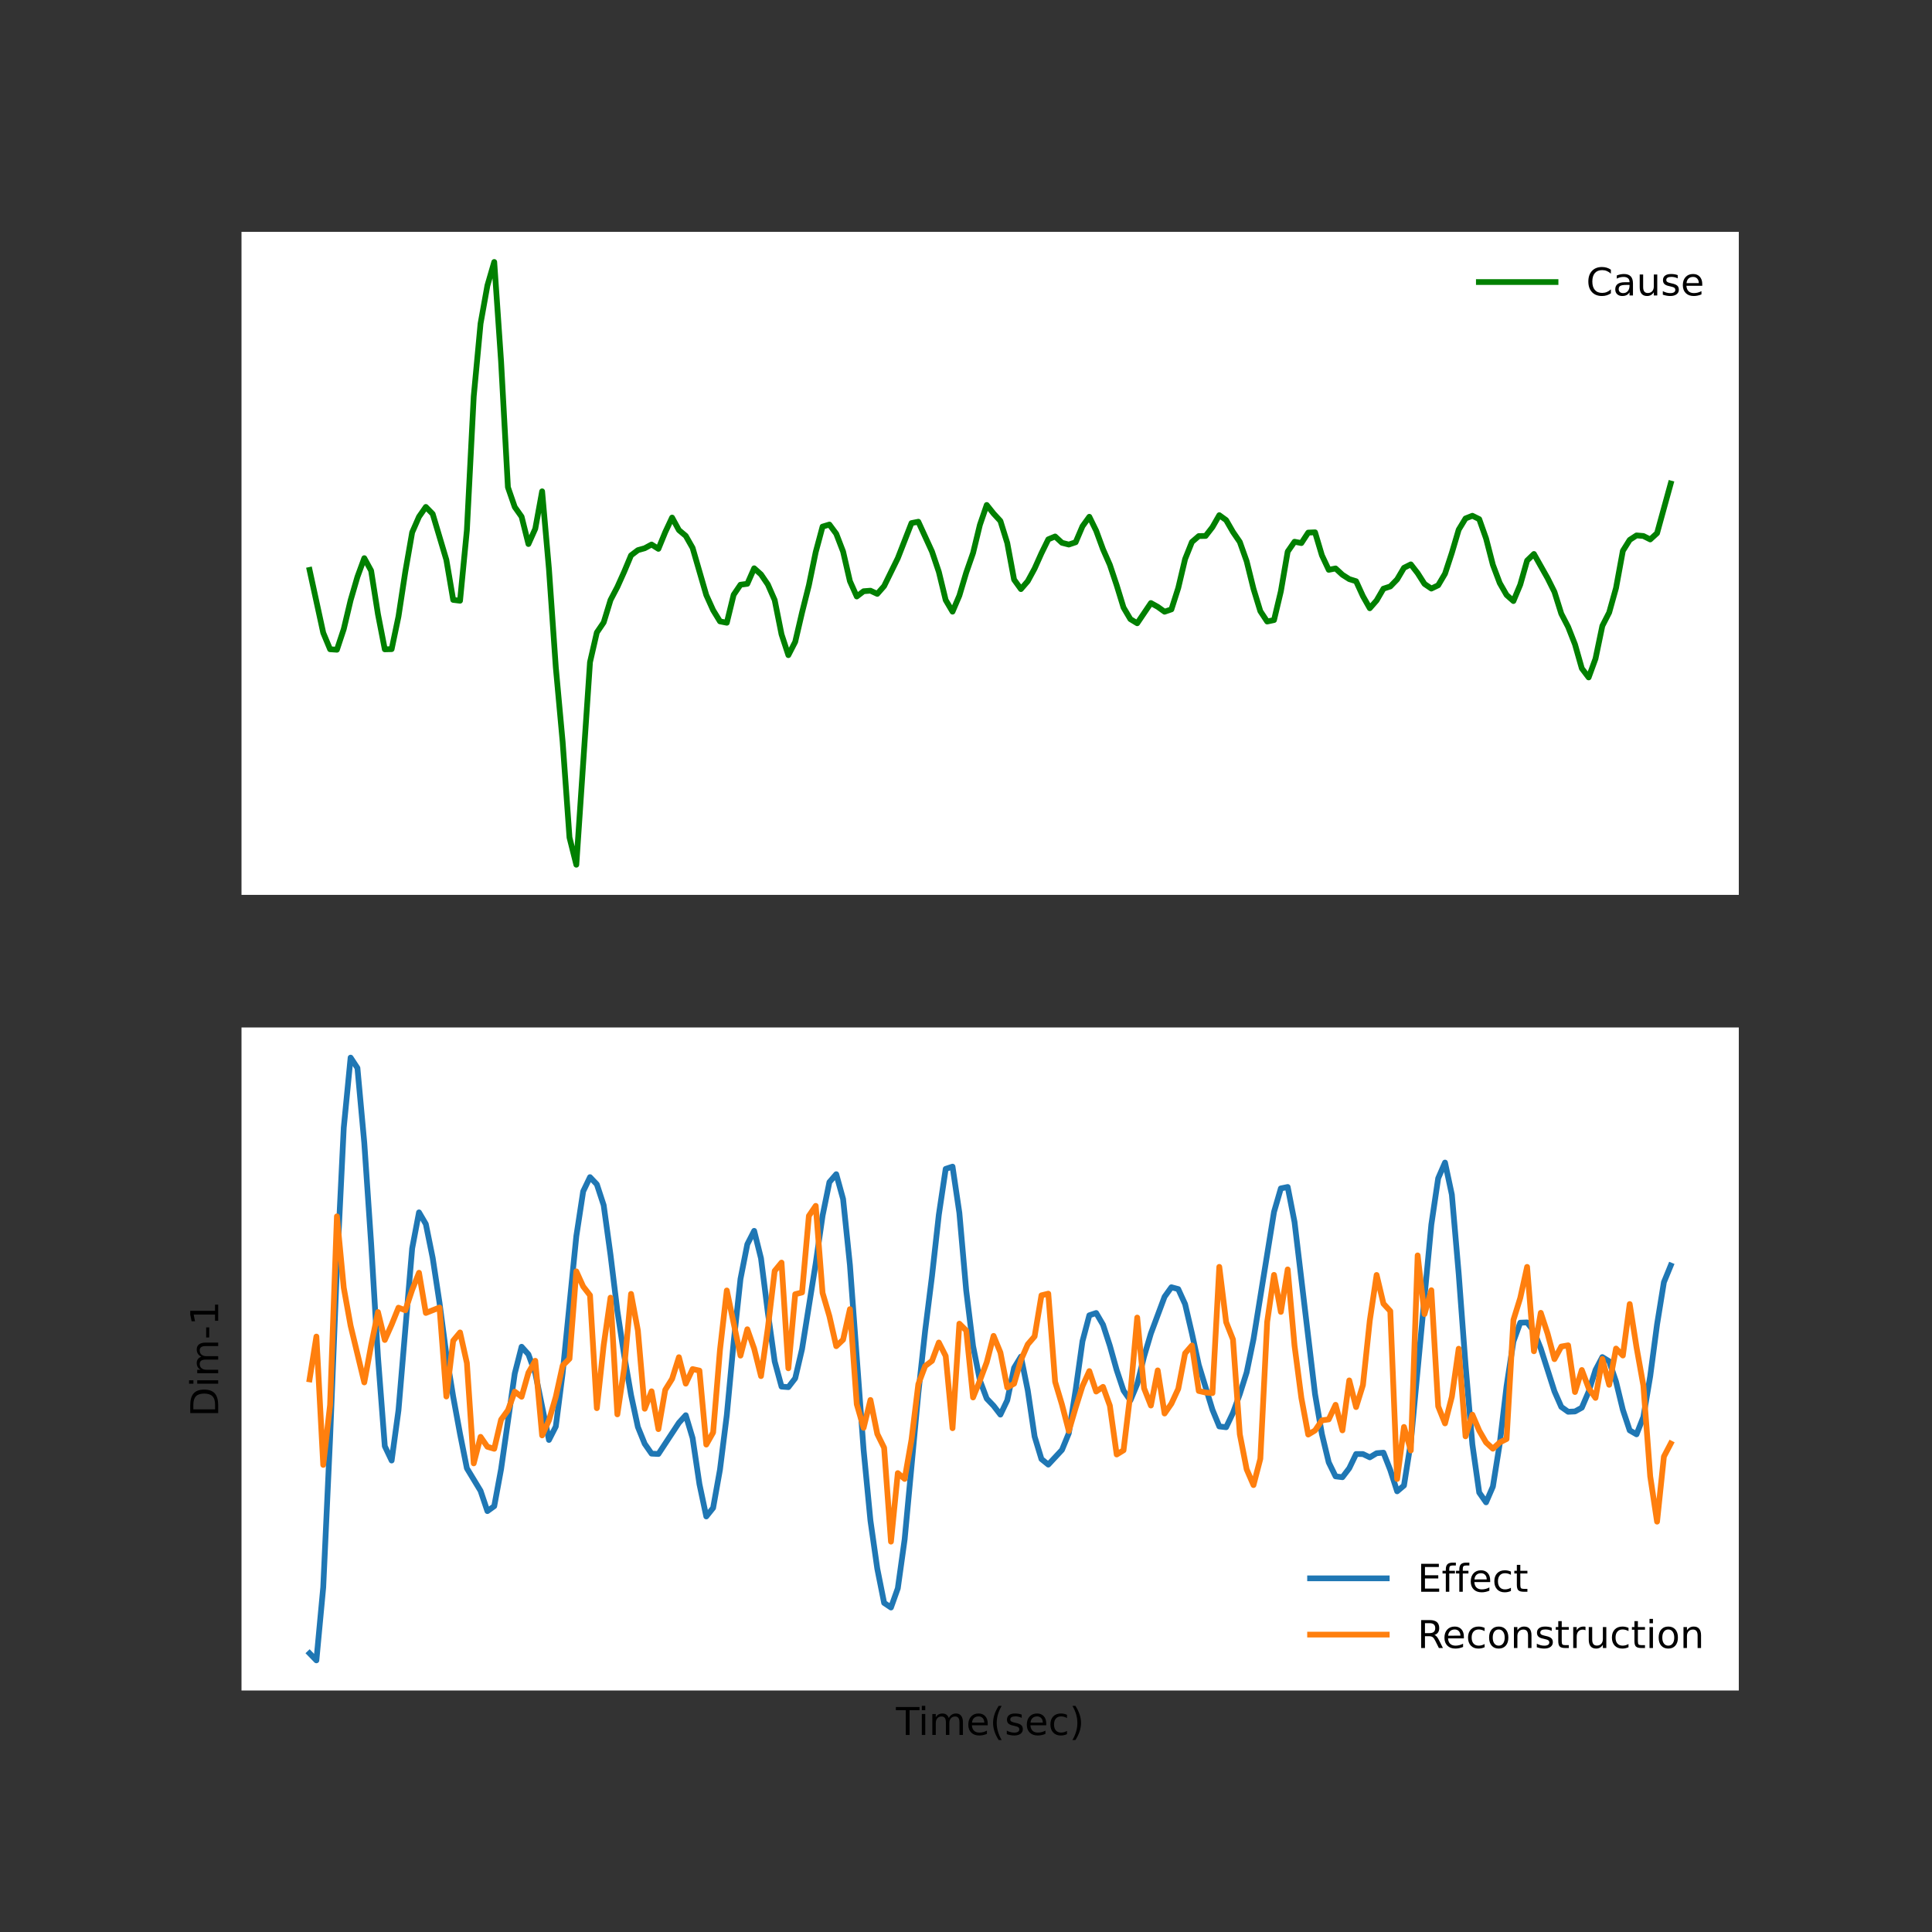 <?xml version="1.0" encoding="utf-8" standalone="no"?>
<!DOCTYPE svg PUBLIC "-//W3C//DTD SVG 1.1//EN"
  "http://www.w3.org/Graphics/SVG/1.1/DTD/svg11.dtd">
<!-- Created with matplotlib (https://matplotlib.org/) -->
<svg height="504pt" version="1.1" viewBox="0 0 504 504" width="504pt" xmlns="http://www.w3.org/2000/svg" xmlns:xlink="http://www.w3.org/1999/xlink">
 <rect x="0" y="0" width="504" height="504" fill="#333333" stroke="none"/>
 <defs>
  <style type="text/css">*{stroke-linecap:butt;stroke-linejoin:round;}</style>
 </defs>
 <g id="figure_1">
  <g id="patch_1">
   <path d="M 0 504 
L 504 504 
L 504 0 
L 0 0 
z
" style="fill:none;"/>
  </g>
  <g id="axes_1">
   <g id="patch_2">
    <path d="M 63 233.444 
L 453.6 233.444 
L 453.6 60.48 
L 63 60.48 
z
" style="fill:#ffffff;"/>
   </g>
   <g id="matplotlib.axis_1"/>
   <g id="matplotlib.axis_2"/>
   <g id="line2d_1">
    <path clip-path="url(#p75dea658fc)" d="M 80.755 148.678 
L 84.323 165.082 
L 86.108 169.372 
L 87.892 169.494 
L 89.676 164.108 
L 91.461 156.596 
L 93.245 150.478 
L 95.03 145.609 
L 96.814 148.868 
L 98.598 160.212 
L 100.383 169.387 
L 102.167 169.342 
L 103.951 160.832 
L 105.736 149.127 
L 107.52 138.885 
L 109.305 134.805 
L 111.089 132.244 
L 112.873 134.073 
L 116.442 146.044 
L 118.226 156.495 
L 120.011 156.713 
L 121.795 138.338 
L 123.58 103.435 
L 125.364 84.417 
L 127.148 74.486 
L 128.933 68.342 
L 130.717 94.302 
L 132.501 127.102 
L 134.286 132.263 
L 136.07 134.787 
L 137.855 141.921 
L 139.639 137.927 
L 141.423 128.172 
L 143.208 148.475 
L 144.992 174.075 
L 146.776 193.518 
L 148.561 218.471 
L 150.345 225.582 
L 153.914 172.747 
L 155.698 164.993 
L 157.483 162.371 
L 159.267 156.526 
L 161.051 153.118 
L 162.836 149.139 
L 164.62 144.878 
L 166.405 143.52 
L 168.189 143.016 
L 169.973 142.049 
L 171.758 143.178 
L 173.542 138.824 
L 175.326 135.017 
L 177.111 138.295 
L 178.895 139.792 
L 180.68 142.931 
L 184.248 155.231 
L 186.033 159.179 
L 187.817 162.098 
L 189.602 162.456 
L 191.386 155.162 
L 193.17 152.536 
L 194.955 152.297 
L 196.739 148.247 
L 198.523 149.848 
L 200.308 152.471 
L 202.092 156.542 
L 203.877 165.476 
L 205.661 170.909 
L 207.445 167.444 
L 209.23 159.788 
L 211.014 152.67 
L 212.798 144.017 
L 214.583 137.377 
L 216.367 136.838 
L 218.152 139.245 
L 219.936 143.882 
L 221.72 151.611 
L 223.505 155.605 
L 225.289 154.234 
L 227.073 154.094 
L 228.858 154.924 
L 230.642 152.887 
L 234.211 145.612 
L 237.78 136.458 
L 239.564 136.104 
L 243.133 143.896 
L 244.917 149.191 
L 246.702 156.539 
L 248.486 159.563 
L 250.27 155.376 
L 252.055 149.386 
L 253.839 144.271 
L 255.623 136.926 
L 257.408 131.732 
L 259.192 133.97 
L 260.977 135.906 
L 262.761 141.637 
L 264.545 151.207 
L 266.33 153.678 
L 268.114 151.61 
L 269.898 148.317 
L 271.683 144.328 
L 273.467 140.696 
L 275.252 139.95 
L 277.036 141.596 
L 278.82 142.055 
L 280.605 141.457 
L 282.389 137.284 
L 284.173 134.81 
L 285.958 138.447 
L 287.742 143.294 
L 289.527 147.351 
L 291.311 152.688 
L 293.095 158.49 
L 294.88 161.511 
L 296.664 162.592 
L 300.233 157.314 
L 302.017 158.303 
L 303.802 159.581 
L 305.586 158.966 
L 307.37 153.384 
L 309.155 145.845 
L 310.939 141.383 
L 312.723 139.846 
L 314.508 139.811 
L 316.292 137.505 
L 318.077 134.395 
L 319.861 135.682 
L 321.645 138.775 
L 323.43 141.383 
L 325.214 146.405 
L 326.998 153.604 
L 328.783 159.434 
L 330.567 162.137 
L 332.352 161.757 
L 334.136 154.27 
L 335.92 143.895 
L 337.705 141.324 
L 339.489 141.673 
L 341.274 138.942 
L 343.058 138.865 
L 344.842 144.853 
L 346.627 148.65 
L 348.411 148.291 
L 350.195 149.936 
L 351.98 151.074 
L 353.764 151.626 
L 355.549 155.524 
L 357.333 158.676 
L 359.117 156.635 
L 360.902 153.57 
L 362.686 152.986 
L 364.47 151.146 
L 366.255 148.124 
L 368.039 147.23 
L 369.824 149.528 
L 371.608 152.328 
L 373.392 153.542 
L 375.177 152.684 
L 376.961 149.664 
L 378.745 144.22 
L 380.53 138.183 
L 382.314 135.251 
L 384.099 134.545 
L 385.883 135.426 
L 387.667 140.46 
L 389.452 147.363 
L 391.236 152.097 
L 393.02 155.212 
L 394.805 156.794 
L 396.589 152.524 
L 398.374 146.24 
L 400.158 144.516 
L 403.727 150.84 
L 405.511 154.421 
L 407.295 160.099 
L 409.08 163.55 
L 410.864 168.086 
L 412.649 174.365 
L 414.433 176.72 
L 416.217 171.841 
L 418.002 163.278 
L 419.786 159.784 
L 421.57 153.401 
L 423.355 143.695 
L 425.139 140.84 
L 426.924 139.675 
L 428.708 139.825 
L 430.492 140.723 
L 432.277 139.092 
L 435.845 126.132 
L 435.845 126.132 
" style="fill:none;stroke:#008000;stroke-linecap:square;stroke-width:1.5;"/>
   </g>
   <g id="legend_1">
    <g id="line2d_2">
     <path d="M 385.789 73.578 
L 405.789 73.578 
" style="fill:none;stroke:#008000;stroke-linecap:square;stroke-width:1.5;"/>
    </g>
    <g id="line2d_3"/>
    <g id="text_1">
     <!-- Cause -->
     <g transform="translate(413.789 77.078)scale(0.1 -0.1)">
      <defs>
       <path d="M 64.406 67.281 
L 64.406 56.891 
Q 59.422 61.531 53.781 63.812 
Q 48.141 66.109 41.797 66.109 
Q 29.297 66.109 22.656 58.469 
Q 16.016 50.828 16.016 36.375 
Q 16.016 21.969 22.656 14.328 
Q 29.297 6.688 41.797 6.688 
Q 48.141 6.688 53.781 8.984 
Q 59.422 11.281 64.406 15.922 
L 64.406 5.609 
Q 59.234 2.094 53.438 0.328 
Q 47.656 -1.422 41.219 -1.422 
Q 24.656 -1.422 15.125 8.703 
Q 5.609 18.844 5.609 36.375 
Q 5.609 53.953 15.125 64.078 
Q 24.656 74.219 41.219 74.219 
Q 47.75 74.219 53.531 72.484 
Q 59.328 70.75 64.406 67.281 
z
" id="DejaVuSans-67"/>
       <path d="M 34.281 27.484 
Q 23.391 27.484 19.188 25 
Q 14.984 22.516 14.984 16.5 
Q 14.984 11.719 18.141 8.906 
Q 21.297 6.109 26.703 6.109 
Q 34.188 6.109 38.703 11.406 
Q 43.219 16.703 43.219 25.484 
L 43.219 27.484 
z
M 52.203 31.203 
L 52.203 0 
L 43.219 0 
L 43.219 8.297 
Q 40.141 3.328 35.547 0.953 
Q 30.953 -1.422 24.312 -1.422 
Q 15.922 -1.422 10.953 3.297 
Q 6 8.016 6 15.922 
Q 6 25.141 12.172 29.828 
Q 18.359 34.516 30.609 34.516 
L 43.219 34.516 
L 43.219 35.406 
Q 43.219 41.609 39.141 45 
Q 35.062 48.391 27.688 48.391 
Q 23 48.391 18.547 47.266 
Q 14.109 46.141 10.016 43.891 
L 10.016 52.203 
Q 14.938 54.109 19.578 55.047 
Q 24.219 56 28.609 56 
Q 40.484 56 46.344 49.844 
Q 52.203 43.703 52.203 31.203 
z
" id="DejaVuSans-97"/>
       <path d="M 8.5 21.578 
L 8.5 54.688 
L 17.484 54.688 
L 17.484 21.922 
Q 17.484 14.156 20.5 10.266 
Q 23.531 6.391 29.594 6.391 
Q 36.859 6.391 41.078 11.031 
Q 45.312 15.672 45.312 23.688 
L 45.312 54.688 
L 54.297 54.688 
L 54.297 0 
L 45.312 0 
L 45.312 8.406 
Q 42.047 3.422 37.719 1 
Q 33.406 -1.422 27.688 -1.422 
Q 18.266 -1.422 13.375 4.438 
Q 8.5 10.297 8.5 21.578 
z
M 31.109 56 
z
" id="DejaVuSans-117"/>
       <path d="M 44.281 53.078 
L 44.281 44.578 
Q 40.484 46.531 36.375 47.5 
Q 32.281 48.484 27.875 48.484 
Q 21.188 48.484 17.844 46.438 
Q 14.5 44.391 14.5 40.281 
Q 14.5 37.156 16.891 35.375 
Q 19.281 33.594 26.516 31.984 
L 29.594 31.297 
Q 39.156 29.25 43.188 25.516 
Q 47.219 21.781 47.219 15.094 
Q 47.219 7.469 41.188 3.016 
Q 35.156 -1.422 24.609 -1.422 
Q 20.219 -1.422 15.453 -0.562 
Q 10.688 0.297 5.422 2 
L 5.422 11.281 
Q 10.406 8.688 15.234 7.391 
Q 20.062 6.109 24.812 6.109 
Q 31.156 6.109 34.562 8.281 
Q 37.984 10.453 37.984 14.406 
Q 37.984 18.062 35.516 20.016 
Q 33.062 21.969 24.703 23.781 
L 21.578 24.516 
Q 13.234 26.266 9.516 29.906 
Q 5.812 33.547 5.812 39.891 
Q 5.812 47.609 11.281 51.797 
Q 16.75 56 26.812 56 
Q 31.781 56 36.172 55.266 
Q 40.578 54.547 44.281 53.078 
z
" id="DejaVuSans-115"/>
       <path d="M 56.203 29.594 
L 56.203 25.203 
L 14.891 25.203 
Q 15.484 15.922 20.484 11.062 
Q 25.484 6.203 34.422 6.203 
Q 39.594 6.203 44.453 7.469 
Q 49.312 8.734 54.109 11.281 
L 54.109 2.781 
Q 49.266 0.734 44.188 -0.344 
Q 39.109 -1.422 33.891 -1.422 
Q 20.797 -1.422 13.156 6.188 
Q 5.516 13.812 5.516 26.812 
Q 5.516 40.234 12.766 48.109 
Q 20.016 56 32.328 56 
Q 43.359 56 49.781 48.891 
Q 56.203 41.797 56.203 29.594 
z
M 47.219 32.234 
Q 47.125 39.594 43.094 43.984 
Q 39.062 48.391 32.422 48.391 
Q 24.906 48.391 20.391 44.141 
Q 15.875 39.891 15.188 32.172 
z
" id="DejaVuSans-101"/>
      </defs>
      <use xlink:href="#DejaVuSans-67"/>
      <use x="69.824" xlink:href="#DejaVuSans-97"/>
      <use x="131.104" xlink:href="#DejaVuSans-117"/>
      <use x="194.482" xlink:href="#DejaVuSans-115"/>
      <use x="246.582" xlink:href="#DejaVuSans-101"/>
     </g>
    </g>
   </g>
  </g>
  <g id="axes_2">
   <g id="patch_3">
    <path d="M 63 441 
L 453.6 441 
L 453.6 268.036 
L 63 268.036 
z
" style="fill:#ffffff;"/>
   </g>
   <g id="matplotlib.axis_3">
    <g id="text_2">
     <!-- Time(sec) -->
     <g transform="translate(233.734 452.598)scale(0.1 -0.1)">
      <defs>
       <path d="M -0.297 72.906 
L 61.375 72.906 
L 61.375 64.594 
L 35.5 64.594 
L 35.5 0 
L 25.594 0 
L 25.594 64.594 
L -0.297 64.594 
z
" id="DejaVuSans-84"/>
       <path d="M 9.422 54.688 
L 18.406 54.688 
L 18.406 0 
L 9.422 0 
z
M 9.422 75.984 
L 18.406 75.984 
L 18.406 64.594 
L 9.422 64.594 
z
" id="DejaVuSans-105"/>
       <path d="M 52 44.188 
Q 55.375 50.25 60.062 53.125 
Q 64.75 56 71.094 56 
Q 79.641 56 84.281 50.016 
Q 88.922 44.047 88.922 33.016 
L 88.922 0 
L 79.891 0 
L 79.891 32.719 
Q 79.891 40.578 77.094 44.375 
Q 74.312 48.188 68.609 48.188 
Q 61.625 48.188 57.562 43.547 
Q 53.516 38.922 53.516 30.906 
L 53.516 0 
L 44.484 0 
L 44.484 32.719 
Q 44.484 40.625 41.703 44.406 
Q 38.922 48.188 33.109 48.188 
Q 26.219 48.188 22.156 43.531 
Q 18.109 38.875 18.109 30.906 
L 18.109 0 
L 9.078 0 
L 9.078 54.688 
L 18.109 54.688 
L 18.109 46.188 
Q 21.188 51.219 25.484 53.609 
Q 29.781 56 35.688 56 
Q 41.656 56 45.828 52.969 
Q 50 49.953 52 44.188 
z
" id="DejaVuSans-109"/>
       <path d="M 31 75.875 
Q 24.469 64.656 21.281 53.656 
Q 18.109 42.672 18.109 31.391 
Q 18.109 20.125 21.312 9.062 
Q 24.516 -2 31 -13.188 
L 23.188 -13.188 
Q 15.875 -1.703 12.234 9.375 
Q 8.594 20.453 8.594 31.391 
Q 8.594 42.281 12.203 53.312 
Q 15.828 64.359 23.188 75.875 
z
" id="DejaVuSans-40"/>
       <path d="M 48.781 52.594 
L 48.781 44.188 
Q 44.969 46.297 41.141 47.344 
Q 37.312 48.391 33.406 48.391 
Q 24.656 48.391 19.812 42.844 
Q 14.984 37.312 14.984 27.297 
Q 14.984 17.281 19.812 11.734 
Q 24.656 6.203 33.406 6.203 
Q 37.312 6.203 41.141 7.25 
Q 44.969 8.297 48.781 10.406 
L 48.781 2.094 
Q 45.016 0.344 40.984 -0.531 
Q 36.969 -1.422 32.422 -1.422 
Q 20.062 -1.422 12.781 6.344 
Q 5.516 14.109 5.516 27.297 
Q 5.516 40.672 12.859 48.328 
Q 20.219 56 33.016 56 
Q 37.156 56 41.109 55.141 
Q 45.062 54.297 48.781 52.594 
z
" id="DejaVuSans-99"/>
       <path d="M 8.016 75.875 
L 15.828 75.875 
Q 23.141 64.359 26.781 53.312 
Q 30.422 42.281 30.422 31.391 
Q 30.422 20.453 26.781 9.375 
Q 23.141 -1.703 15.828 -13.188 
L 8.016 -13.188 
Q 14.5 -2 17.703 9.062 
Q 20.906 20.125 20.906 31.391 
Q 20.906 42.672 17.703 53.656 
Q 14.5 64.656 8.016 75.875 
z
" id="DejaVuSans-41"/>
      </defs>
      <use xlink:href="#DejaVuSans-84"/>
      <use x="57.959" xlink:href="#DejaVuSans-105"/>
      <use x="85.742" xlink:href="#DejaVuSans-109"/>
      <use x="183.154" xlink:href="#DejaVuSans-101"/>
      <use x="244.678" xlink:href="#DejaVuSans-40"/>
      <use x="283.691" xlink:href="#DejaVuSans-115"/>
      <use x="335.791" xlink:href="#DejaVuSans-101"/>
      <use x="397.314" xlink:href="#DejaVuSans-99"/>
      <use x="452.295" xlink:href="#DejaVuSans-41"/>
     </g>
    </g>
   </g>
   <g id="matplotlib.axis_4">
    <g id="text_3">
     <!-- Dim-1 -->
     <g transform="translate(56.92 369.613)rotate(-90)scale(0.1 -0.1)">
      <defs>
       <path d="M 19.672 64.797 
L 19.672 8.109 
L 31.594 8.109 
Q 46.688 8.109 53.688 14.938 
Q 60.688 21.781 60.688 36.531 
Q 60.688 51.172 53.688 57.984 
Q 46.688 64.797 31.594 64.797 
z
M 9.812 72.906 
L 30.078 72.906 
Q 51.266 72.906 61.172 64.094 
Q 71.094 55.281 71.094 36.531 
Q 71.094 17.672 61.125 8.828 
Q 51.172 0 30.078 0 
L 9.812 0 
z
" id="DejaVuSans-68"/>
       <path d="M 4.891 31.391 
L 31.203 31.391 
L 31.203 23.391 
L 4.891 23.391 
z
" id="DejaVuSans-45"/>
       <path d="M 12.406 8.297 
L 28.516 8.297 
L 28.516 63.922 
L 10.984 60.406 
L 10.984 69.391 
L 28.422 72.906 
L 38.281 72.906 
L 38.281 8.297 
L 54.391 8.297 
L 54.391 0 
L 12.406 0 
z
" id="DejaVuSans-49"/>
      </defs>
      <use xlink:href="#DejaVuSans-68"/>
      <use x="77.002" xlink:href="#DejaVuSans-105"/>
      <use x="104.785" xlink:href="#DejaVuSans-109"/>
      <use x="202.197" xlink:href="#DejaVuSans-45"/>
      <use x="238.281" xlink:href="#DejaVuSans-49"/>
     </g>
    </g>
   </g>
   <g id="line2d_4">
    <path clip-path="url(#pb4a047cf72)" d="M 80.755 431.293 
L 82.539 433.138 
L 84.323 414.084 
L 86.108 375.173 
L 87.892 330.759 
L 89.676 294.201 
L 91.461 275.898 
L 93.245 278.609 
L 95.03 298.104 
L 96.814 324.351 
L 98.598 353.969 
L 100.383 377.269 
L 102.167 381.006 
L 103.951 367.91 
L 107.52 325.674 
L 109.305 316.27 
L 111.089 319.321 
L 112.873 328.134 
L 114.658 339.869 
L 116.442 353.39 
L 118.226 364.369 
L 120.011 374.066 
L 121.795 383.022 
L 125.364 388.905 
L 127.148 394.205 
L 128.933 392.915 
L 130.717 383.256 
L 134.286 358.3 
L 136.07 351.324 
L 137.855 353.321 
L 139.639 358.227 
L 143.208 375.641 
L 144.992 372.134 
L 146.776 358.181 
L 150.345 322.489 
L 152.13 310.799 
L 153.914 307.079 
L 155.698 308.957 
L 157.483 314.408 
L 159.267 327.385 
L 161.051 341.983 
L 162.836 353.589 
L 164.62 363.923 
L 166.405 372.251 
L 168.189 376.65 
L 169.973 379.208 
L 171.758 379.3 
L 177.111 371.154 
L 178.895 369.187 
L 180.68 375.149 
L 182.464 387.166 
L 184.248 395.597 
L 186.033 393.367 
L 187.817 383.398 
L 189.602 369.156 
L 191.386 350.175 
L 193.17 333.643 
L 194.955 324.586 
L 196.739 321.093 
L 198.523 328.259 
L 200.308 342.394 
L 202.092 355.152 
L 203.877 361.721 
L 205.661 361.862 
L 207.445 359.556 
L 209.23 351.93 
L 212.798 329.565 
L 214.583 317.133 
L 216.367 308.384 
L 218.152 306.313 
L 219.936 312.782 
L 221.72 330.003 
L 225.289 378.24 
L 227.073 396.687 
L 228.858 409.218 
L 230.642 418.154 
L 232.427 419.352 
L 234.211 414.346 
L 235.995 401.594 
L 239.564 363.455 
L 241.348 347.101 
L 243.133 332.865 
L 244.917 316.866 
L 246.702 304.927 
L 248.486 304.338 
L 250.27 316.4 
L 252.055 336.652 
L 253.839 351.131 
L 255.623 360.081 
L 257.408 364.848 
L 259.192 366.717 
L 260.977 369.033 
L 262.761 365.301 
L 264.545 356.834 
L 266.33 353.901 
L 268.114 362.703 
L 269.898 374.751 
L 271.683 380.629 
L 273.467 382.073 
L 277.036 378.236 
L 278.82 373.893 
L 280.605 362.576 
L 282.389 349.875 
L 284.173 343.12 
L 285.958 342.52 
L 287.742 345.576 
L 289.527 351.058 
L 291.311 357.424 
L 293.095 362.761 
L 294.88 365.329 
L 296.664 361.064 
L 298.448 353.883 
L 300.233 347.865 
L 303.802 338.284 
L 305.586 335.802 
L 307.37 336.283 
L 309.155 340.204 
L 310.939 347.849 
L 312.723 356.06 
L 316.292 367.759 
L 318.077 372.111 
L 319.861 372.323 
L 321.645 368.581 
L 323.43 363.669 
L 325.214 358.03 
L 326.998 349.36 
L 332.352 316.155 
L 334.136 310.018 
L 335.92 309.647 
L 337.705 318.771 
L 343.058 363.708 
L 344.842 374.091 
L 346.627 381.494 
L 348.411 385.137 
L 350.195 385.361 
L 351.98 383.019 
L 353.764 379.308 
L 355.549 379.316 
L 357.333 380.176 
L 359.117 379.1 
L 360.902 378.957 
L 362.686 383.497 
L 364.47 389.04 
L 366.255 387.531 
L 368.039 376.23 
L 373.392 319.458 
L 375.177 307.375 
L 376.961 303.276 
L 378.745 311.645 
L 380.53 332.282 
L 382.314 356.092 
L 384.099 376.818 
L 385.883 389.363 
L 387.667 391.915 
L 389.452 387.796 
L 391.236 376.581 
L 393.02 361.591 
L 394.805 349.949 
L 396.589 345.052 
L 398.374 344.98 
L 400.158 347.313 
L 401.942 351.811 
L 405.511 362.968 
L 407.295 367.019 
L 409.08 368.286 
L 410.864 368.208 
L 412.649 367.221 
L 414.433 363.045 
L 416.217 357.401 
L 418.002 354.019 
L 419.786 355.122 
L 421.57 360.425 
L 423.355 367.787 
L 425.139 373.143 
L 426.924 374.172 
L 428.708 369.636 
L 430.492 359.004 
L 432.277 345.506 
L 434.061 334.491 
L 435.845 330.133 
L 435.845 330.133 
" style="fill:none;stroke:#1f77b4;stroke-linecap:square;stroke-width:1.5;"/>
   </g>
   <g id="line2d_5">
    <path clip-path="url(#pb4a047cf72)" d="M 80.755 359.834 
L 82.539 348.669 
L 84.323 382.148 
L 86.108 366.516 
L 87.892 317.312 
L 89.676 335.937 
L 91.461 345.826 
L 95.03 360.628 
L 96.814 350.982 
L 98.598 342.267 
L 100.383 349.56 
L 102.167 345.556 
L 103.951 341.133 
L 105.736 341.813 
L 107.52 336.473 
L 109.305 332.023 
L 111.089 342.51 
L 114.658 341.094 
L 116.442 364.307 
L 118.226 349.74 
L 120.011 347.589 
L 121.795 355.556 
L 123.58 381.749 
L 125.364 374.829 
L 127.148 377.417 
L 128.933 377.943 
L 130.717 370.347 
L 132.501 367.897 
L 134.286 363.035 
L 136.07 364.373 
L 137.855 358.089 
L 139.639 354.981 
L 141.423 374.454 
L 143.208 370.518 
L 144.992 364.371 
L 146.776 356.258 
L 148.561 354.452 
L 150.345 331.662 
L 152.13 335.6 
L 153.914 337.897 
L 155.698 367.35 
L 157.483 350.922 
L 159.267 338.517 
L 161.051 368.965 
L 162.836 356.947 
L 164.62 337.537 
L 166.405 347.084 
L 168.189 367.5 
L 169.973 362.946 
L 171.758 372.815 
L 173.542 362.576 
L 175.326 359.709 
L 177.111 354.052 
L 178.895 360.954 
L 180.68 357.151 
L 182.464 357.55 
L 184.248 376.849 
L 186.033 373.689 
L 187.817 352.194 
L 189.602 336.645 
L 193.17 353.64 
L 194.955 346.764 
L 196.739 351.826 
L 198.523 358.984 
L 200.308 346.48 
L 202.092 331.538 
L 203.877 329.373 
L 205.661 356.945 
L 207.445 337.62 
L 209.23 337.163 
L 211.014 317.186 
L 212.798 314.571 
L 214.583 337.278 
L 216.367 343.349 
L 218.152 351.18 
L 219.936 349.489 
L 221.72 341.52 
L 223.505 366.322 
L 225.289 372.478 
L 227.073 365.209 
L 228.858 374.068 
L 230.642 377.682 
L 232.427 402.166 
L 234.211 384.288 
L 235.995 385.811 
L 237.78 375.614 
L 239.564 361.08 
L 241.348 356.357 
L 243.133 355.006 
L 244.917 350.219 
L 246.702 353.75 
L 248.486 372.579 
L 250.27 345.305 
L 252.055 347.085 
L 253.839 364.555 
L 255.623 360.135 
L 257.408 355.38 
L 259.192 348.49 
L 260.977 352.828 
L 262.761 361.951 
L 264.545 360.962 
L 266.33 354.802 
L 268.114 350.699 
L 269.898 348.621 
L 271.683 337.913 
L 273.467 337.478 
L 275.252 360.471 
L 277.036 366.413 
L 278.82 373.304 
L 280.605 367.237 
L 282.389 361.587 
L 284.173 357.675 
L 285.958 363.014 
L 287.742 361.785 
L 289.527 366.69 
L 291.311 379.434 
L 293.095 378.334 
L 294.88 363.603 
L 296.664 343.71 
L 298.448 362.149 
L 300.233 366.66 
L 302.017 357.492 
L 303.802 368.744 
L 305.586 366.165 
L 307.37 362.299 
L 309.155 353.042 
L 310.939 350.984 
L 312.723 362.86 
L 314.508 363.269 
L 316.292 363.423 
L 318.077 330.489 
L 319.861 344.905 
L 321.645 349.423 
L 323.43 374.156 
L 325.214 383.296 
L 326.998 387.414 
L 328.783 380.549 
L 330.567 344.845 
L 332.352 332.577 
L 334.136 342.235 
L 335.92 331.152 
L 337.705 351.051 
L 339.489 364.692 
L 341.274 374.237 
L 343.058 373.165 
L 344.842 370.528 
L 346.627 370.277 
L 348.411 366.471 
L 350.195 373.142 
L 351.98 360.106 
L 353.764 367.062 
L 355.549 361.323 
L 357.333 344.526 
L 359.117 332.597 
L 360.902 340.09 
L 362.686 342.027 
L 364.47 385.823 
L 366.255 372.245 
L 368.039 378.381 
L 369.824 327.497 
L 371.608 342.807 
L 373.392 336.581 
L 375.177 366.872 
L 376.961 371.321 
L 378.745 364.362 
L 380.53 351.839 
L 382.314 374.694 
L 384.099 369.046 
L 385.883 373.205 
L 387.667 376.291 
L 389.452 377.923 
L 391.236 376.285 
L 393.02 375.396 
L 394.805 344.339 
L 396.589 338.6 
L 398.374 330.495 
L 400.158 352.502 
L 401.942 342.475 
L 403.727 347.917 
L 405.511 354.559 
L 407.295 351.273 
L 409.08 350.955 
L 410.864 363.137 
L 412.649 357.391 
L 414.433 362.132 
L 416.217 364.668 
L 418.002 354.514 
L 419.786 361.257 
L 421.57 351.794 
L 423.355 353.612 
L 425.139 340.188 
L 426.924 351.49 
L 428.708 361.448 
L 430.492 385.147 
L 432.277 396.95 
L 434.061 379.978 
L 435.845 376.576 
L 435.845 376.576 
" style="fill:none;stroke:#ff7f0e;stroke-linecap:square;stroke-width:1.5;"/>
   </g>
   <g id="legend_2">
    <g id="line2d_6">
     <path d="M 341.762 411.742 
L 361.762 411.742 
" style="fill:none;stroke:#1f77b4;stroke-linecap:square;stroke-width:1.5;"/>
    </g>
    <g id="line2d_7"/>
    <g id="text_4">
     <!-- Effect -->
     <g transform="translate(369.762 415.242)scale(0.1 -0.1)">
      <defs>
       <path d="M 9.812 72.906 
L 55.906 72.906 
L 55.906 64.594 
L 19.672 64.594 
L 19.672 43.016 
L 54.391 43.016 
L 54.391 34.719 
L 19.672 34.719 
L 19.672 8.297 
L 56.781 8.297 
L 56.781 0 
L 9.812 0 
z
" id="DejaVuSans-69"/>
       <path d="M 37.109 75.984 
L 37.109 68.5 
L 28.516 68.5 
Q 23.688 68.5 21.797 66.547 
Q 19.922 64.594 19.922 59.516 
L 19.922 54.688 
L 34.719 54.688 
L 34.719 47.703 
L 19.922 47.703 
L 19.922 0 
L 10.891 0 
L 10.891 47.703 
L 2.297 47.703 
L 2.297 54.688 
L 10.891 54.688 
L 10.891 58.5 
Q 10.891 67.625 15.141 71.797 
Q 19.391 75.984 28.609 75.984 
z
" id="DejaVuSans-102"/>
       <path d="M 18.312 70.219 
L 18.312 54.688 
L 36.812 54.688 
L 36.812 47.703 
L 18.312 47.703 
L 18.312 18.016 
Q 18.312 11.328 20.141 9.422 
Q 21.969 7.516 27.594 7.516 
L 36.812 7.516 
L 36.812 0 
L 27.594 0 
Q 17.188 0 13.234 3.875 
Q 9.281 7.766 9.281 18.016 
L 9.281 47.703 
L 2.688 47.703 
L 2.688 54.688 
L 9.281 54.688 
L 9.281 70.219 
z
" id="DejaVuSans-116"/>
      </defs>
      <use xlink:href="#DejaVuSans-69"/>
      <use x="63.184" xlink:href="#DejaVuSans-102"/>
      <use x="98.389" xlink:href="#DejaVuSans-102"/>
      <use x="133.594" xlink:href="#DejaVuSans-101"/>
      <use x="195.117" xlink:href="#DejaVuSans-99"/>
      <use x="250.098" xlink:href="#DejaVuSans-116"/>
     </g>
    </g>
    <g id="line2d_8">
     <path d="M 341.762 426.42 
L 361.762 426.42 
" style="fill:none;stroke:#ff7f0e;stroke-linecap:square;stroke-width:1.5;"/>
    </g>
    <g id="line2d_9"/>
    <g id="text_5">
     <!-- Reconstruction -->
     <g transform="translate(369.762 429.92)scale(0.1 -0.1)">
      <defs>
       <path d="M 44.391 34.188 
Q 47.562 33.109 50.562 29.594 
Q 53.562 26.078 56.594 19.922 
L 66.609 0 
L 56 0 
L 46.688 18.703 
Q 43.062 26.031 39.672 28.422 
Q 36.281 30.812 30.422 30.812 
L 19.672 30.812 
L 19.672 0 
L 9.812 0 
L 9.812 72.906 
L 32.078 72.906 
Q 44.578 72.906 50.734 67.672 
Q 56.891 62.453 56.891 51.906 
Q 56.891 45.016 53.688 40.469 
Q 50.484 35.938 44.391 34.188 
z
M 19.672 64.797 
L 19.672 38.922 
L 32.078 38.922 
Q 39.203 38.922 42.844 42.219 
Q 46.484 45.516 46.484 51.906 
Q 46.484 58.297 42.844 61.547 
Q 39.203 64.797 32.078 64.797 
z
" id="DejaVuSans-82"/>
       <path d="M 30.609 48.391 
Q 23.391 48.391 19.188 42.75 
Q 14.984 37.109 14.984 27.297 
Q 14.984 17.484 19.156 11.844 
Q 23.344 6.203 30.609 6.203 
Q 37.797 6.203 41.984 11.859 
Q 46.188 17.531 46.188 27.297 
Q 46.188 37.016 41.984 42.703 
Q 37.797 48.391 30.609 48.391 
z
M 30.609 56 
Q 42.328 56 49.016 48.375 
Q 55.719 40.766 55.719 27.297 
Q 55.719 13.875 49.016 6.219 
Q 42.328 -1.422 30.609 -1.422 
Q 18.844 -1.422 12.172 6.219 
Q 5.516 13.875 5.516 27.297 
Q 5.516 40.766 12.172 48.375 
Q 18.844 56 30.609 56 
z
" id="DejaVuSans-111"/>
       <path d="M 54.891 33.016 
L 54.891 0 
L 45.906 0 
L 45.906 32.719 
Q 45.906 40.484 42.875 44.328 
Q 39.844 48.188 33.797 48.188 
Q 26.516 48.188 22.312 43.547 
Q 18.109 38.922 18.109 30.906 
L 18.109 0 
L 9.078 0 
L 9.078 54.688 
L 18.109 54.688 
L 18.109 46.188 
Q 21.344 51.125 25.703 53.562 
Q 30.078 56 35.797 56 
Q 45.219 56 50.047 50.172 
Q 54.891 44.344 54.891 33.016 
z
" id="DejaVuSans-110"/>
       <path d="M 41.109 46.297 
Q 39.594 47.172 37.812 47.578 
Q 36.031 48 33.891 48 
Q 26.266 48 22.188 43.047 
Q 18.109 38.094 18.109 28.812 
L 18.109 0 
L 9.078 0 
L 9.078 54.688 
L 18.109 54.688 
L 18.109 46.188 
Q 20.953 51.172 25.484 53.578 
Q 30.031 56 36.531 56 
Q 37.453 56 38.578 55.875 
Q 39.703 55.766 41.062 55.516 
z
" id="DejaVuSans-114"/>
      </defs>
      <use xlink:href="#DejaVuSans-82"/>
      <use x="64.982" xlink:href="#DejaVuSans-101"/>
      <use x="126.506" xlink:href="#DejaVuSans-99"/>
      <use x="181.486" xlink:href="#DejaVuSans-111"/>
      <use x="242.668" xlink:href="#DejaVuSans-110"/>
      <use x="306.047" xlink:href="#DejaVuSans-115"/>
      <use x="358.146" xlink:href="#DejaVuSans-116"/>
      <use x="397.355" xlink:href="#DejaVuSans-114"/>
      <use x="438.469" xlink:href="#DejaVuSans-117"/>
      <use x="501.848" xlink:href="#DejaVuSans-99"/>
      <use x="556.828" xlink:href="#DejaVuSans-116"/>
      <use x="596.037" xlink:href="#DejaVuSans-105"/>
      <use x="623.82" xlink:href="#DejaVuSans-111"/>
      <use x="685.002" xlink:href="#DejaVuSans-110"/>
     </g>
    </g>
   </g>
  </g>
 </g>
 <defs>
  <clipPath id="p75dea658fc">
   <rect height="172.964" width="390.6" x="63" y="60.48"/>
  </clipPath>
  <clipPath id="pb4a047cf72">
   <rect height="172.964" width="390.6" x="63" y="268.036"/>
  </clipPath>
 </defs>
</svg>
